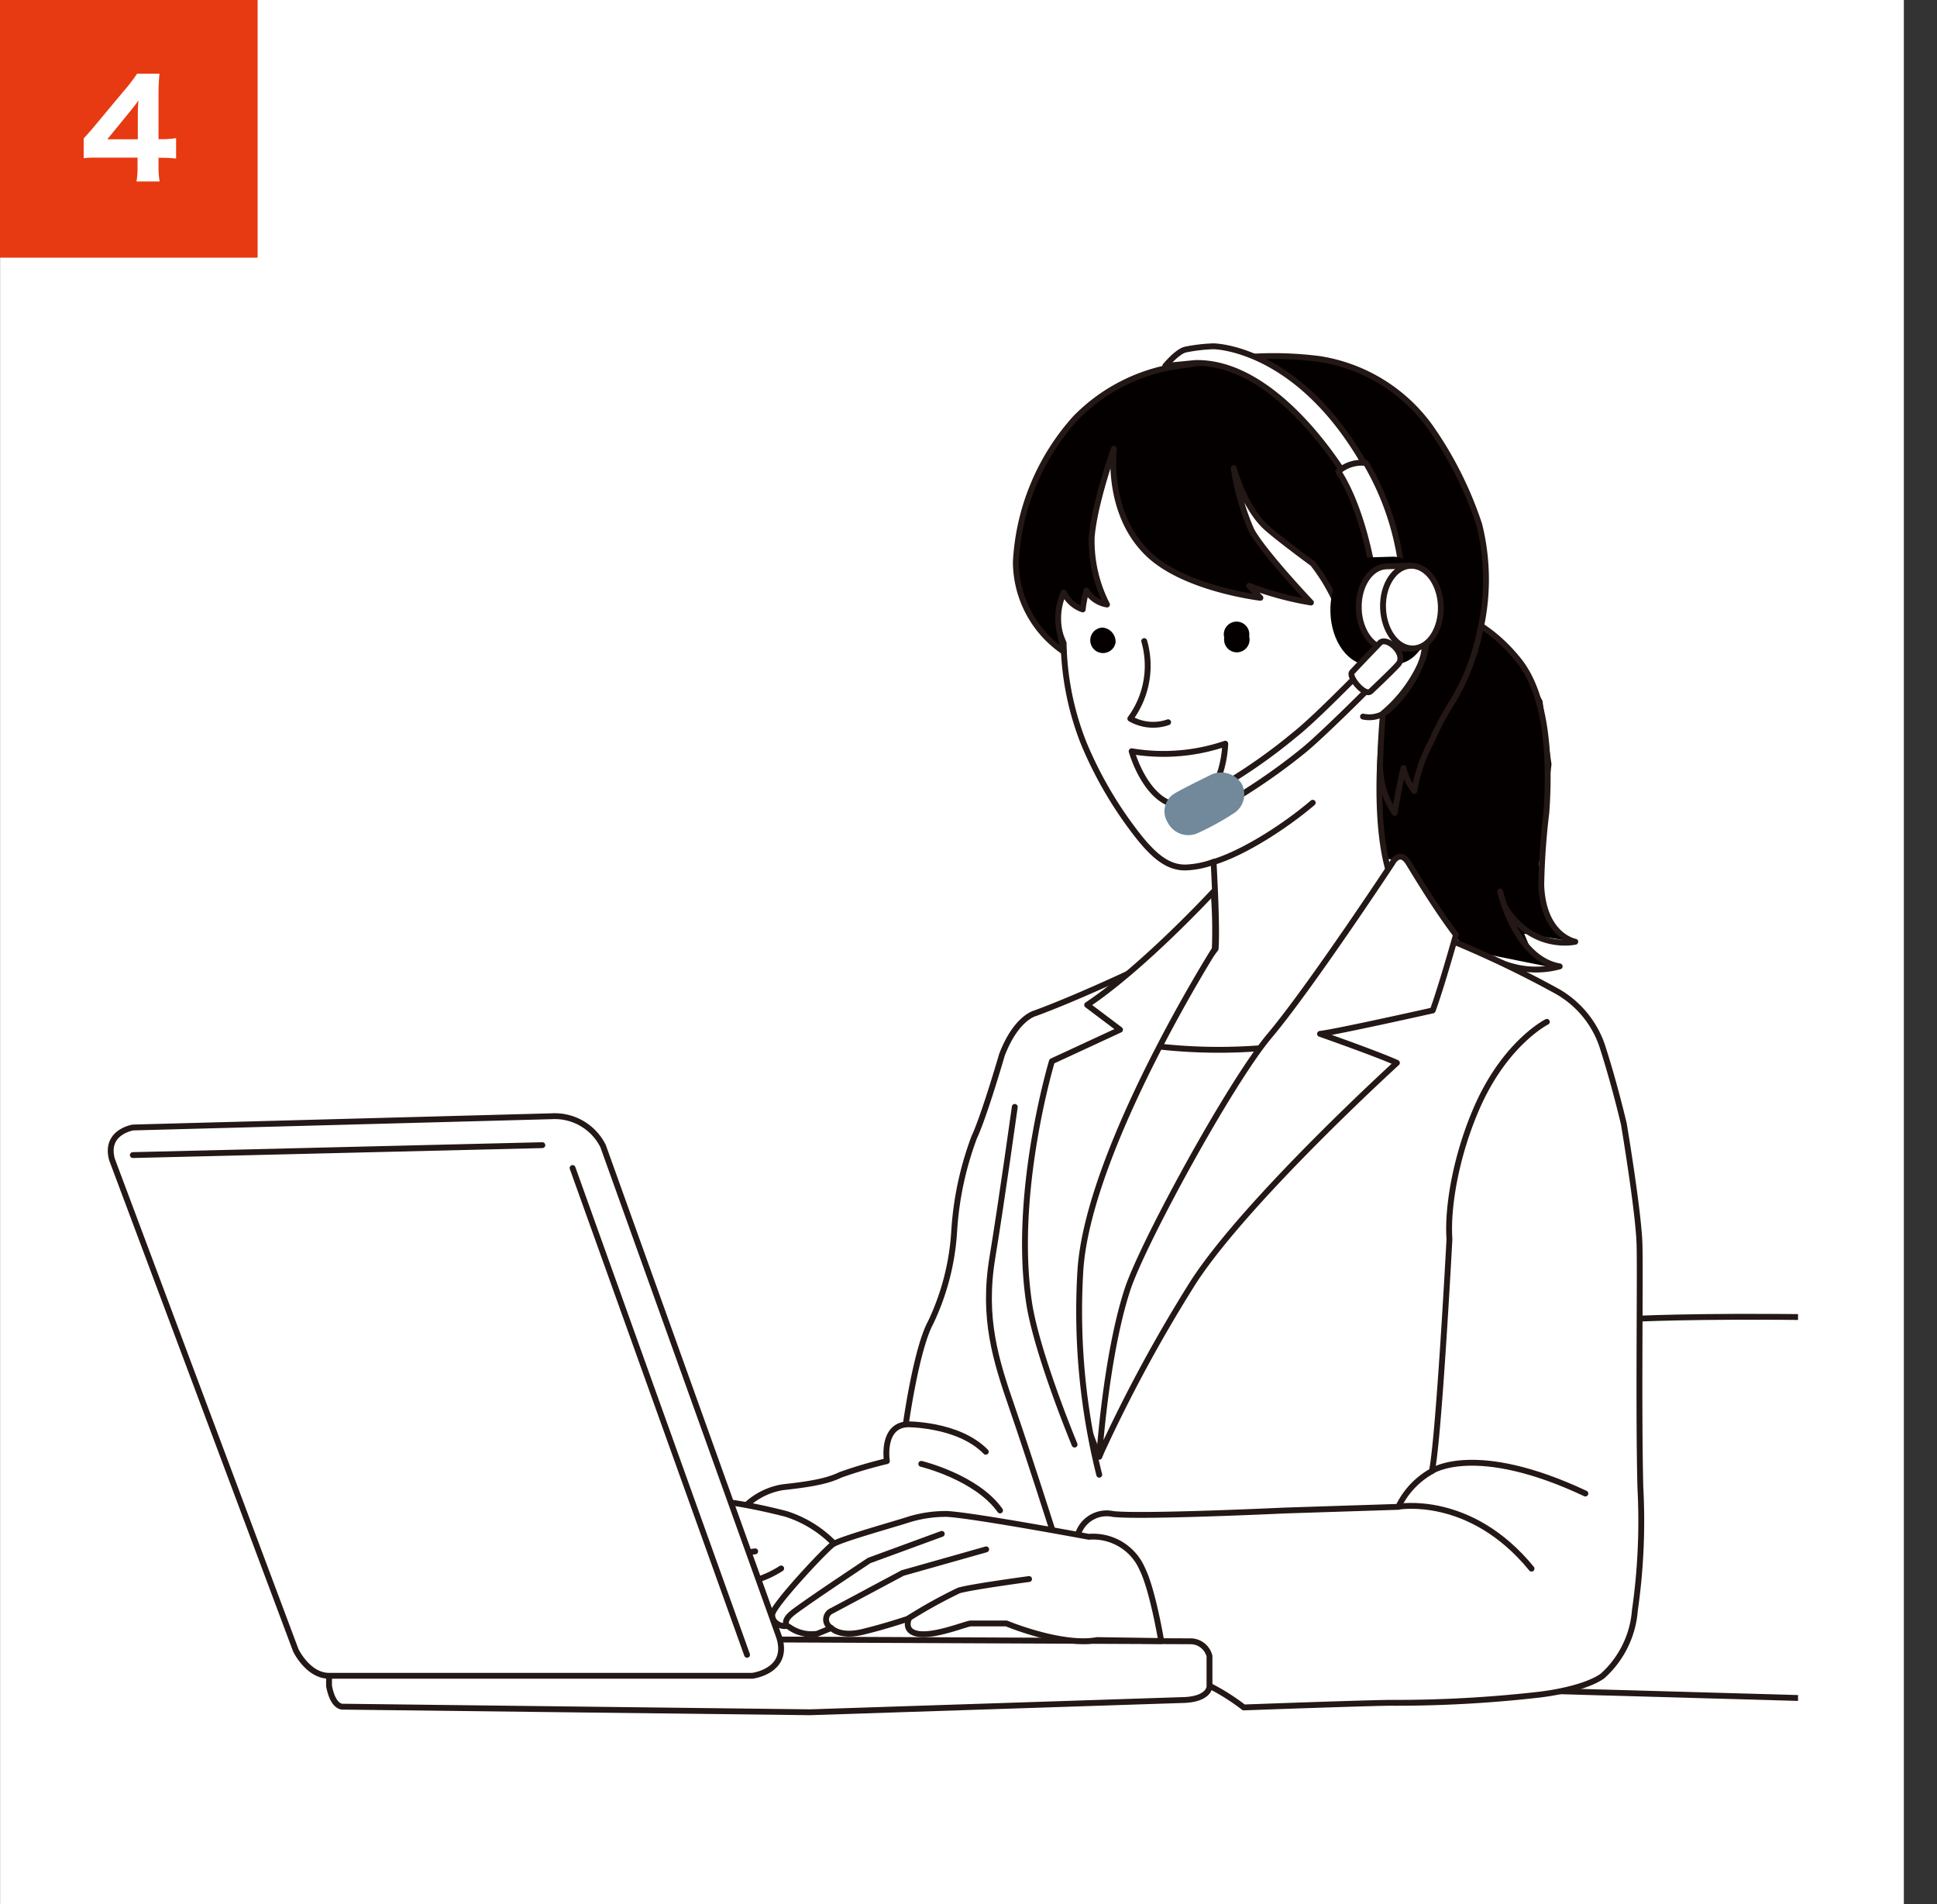 <svg xmlns="http://www.w3.org/2000/svg" xmlns:xlink="http://www.w3.org/1999/xlink" viewBox="0 0 205.04 201.52"><rect x="0" y="0" width="205.04" height="201.52" fill="#333333" stroke="none"/><defs><style>.cls-1,.cls-6{fill:none;}.cls-2,.cls-7,.cls-9{fill:#fff;}.cls-3{fill:#e73a12;}.cls-4{clip-path:url(#clip-path);}.cls-5,.cls-8{fill:#040000;}.cls-6,.cls-7,.cls-8,.cls-9{stroke:#231815;stroke-width:0.62px;}.cls-6,.cls-7,.cls-8{stroke-linecap:round;stroke-linejoin:round;}.cls-9{stroke-miterlimit:10;}.cls-10{fill:#72899b;}</style><clipPath id="clip-path"><rect id="SVGID" class="cls-1" x="7.77" y="16.63" width="182.56" height="174.58"/></clipPath></defs><g id="レイヤー_2" data-name="レイヤー 2"><g id="レイヤー_1-2" data-name="レイヤー 1"><rect class="cls-2" x="0.01" width="201.52" height="201.52"/><rect class="cls-3" width="27.27" height="27.27"/><path class="cls-2" d="M8.86,14.65c.57-.63,1-1.11,1.24-1.42l3.19-3.82A15.15,15.15,0,0,0,14.51,7.8h2.37a23.37,23.37,0,0,0-.1,2.36v4.57h.4a9.14,9.14,0,0,0,1.46-.11v2.16a13.39,13.39,0,0,0-1.46-.08h-.4v.85a8.61,8.61,0,0,0,.12,1.66H14.45a8.94,8.94,0,0,0,.11-1.68v-.85H10.65c-.84,0-1.32,0-1.79.06Zm5.73-2.49c0-.42,0-.75.07-1.53-.21.31-.49.66-.85,1.11l-2.45,3h3.23Z"/><g class="cls-4"><polygon class="cls-5" points="155.69 65.49 160.14 68.74 163.27 74.16 164.23 80.89 162.91 91.48 163.87 97.14 165.79 99.54 161.34 98.82 162.3 101.11 164.47 102.43 155.56 100.63 153.76 98.94 149.07 91.12 146.54 90.88 145.94 85.22 146.3 75.72 150.15 71.51 151.23 67.9 155.69 65.49"/><path class="cls-6" d="M158.8,94.36s1.59,7.1,6.3,7.92a9.54,9.54,0,0,1-7-.79"/><path class="cls-6" d="M153.77,64.9c.47,0,3.87,1.08,7,5,2.86,3.58,3.36,9.95,2.92,16.08a74.43,74.43,0,0,0-.54,7.69c.2,5.4,3.6,6,3.6,6s-4.55,1.06-7.48-3.73"/><line class="cls-7" x1="122.55" y1="177.8" x2="201.73" y2="180.03"/><path class="cls-7" d="M122.05,176.36a22.89,22.89,0,0,1,9.61,4.35s11.66-.43,15.35-.49a134.2,134.2,0,0,0,16.08-.88c5.08-.66,6.59-2,6.59-2a10.4,10.4,0,0,0,3.38-6.91,66.38,66.38,0,0,0,.58-13c-.21-8.36,0-22.24-.09-25.7s-1.66-12.78-1.66-12.78-1-4.3-2.32-8.35a10.51,10.51,0,0,0-4.92-5.78,109.68,109.68,0,0,0-10.52-5.06l-7.68,1L119.52,103s-5.62,2.65-9.94,4.24c0,0-2,.44-3.52,4.4,0,0-1.88,6.48-2.93,8.71a34.34,34.34,0,0,0-2.12,9.86,26.1,26.1,0,0,1-2.5,9.77c-1.53,2.82-2.63,10.78-2.63,10.78-2.57.29-2,3.88-2,3.88A46.94,46.94,0,0,0,89,156.08c-1.14.53-2.38.92-6.12,1.32a7.38,7.38,0,0,0-4.42,2.46L82.92,166l28.87,2.86S115.69,174.91,122.05,176.36Z"/><path class="cls-7" d="M113.8,48.58a43.59,43.59,0,0,0-2.4,15,15.77,15.77,0,0,0,1.19,4.48,30.19,30.19,0,0,0,2.15,10.66,42,42,0,0,0,5.82,9.87c1.61,2,3.09,3.28,5,3.22a9.67,9.67,0,0,0,2.9-.59s.4,6.8.22,9.19l-10,12.9,5.7,3.81,12.54-2.21,6.66-12.79,4.77-7c-3.31-4.5-2.13-16.45-2.13-16.45s5.7-7.5,5.88-10-.17-13.43-5.06-17.82-25.57-8.47-25.57-8.47S115.14,46.24,113.8,48.58Z"/><path class="cls-7" d="M136.87,110.57a57.59,57.59,0,0,1-15.71,0s-6.61,9.63-8.74,18c-2.66,10.47,3.94,25.61,3.94,25.61l5.94-16.85Z"/><path class="cls-8" d="M144,62.19c.42-1.06,2-2.83,4-1.43,2.61,1.84,3.7,5.82,2.61,9a14.89,14.89,0,0,1-4.21,5.74s-.23,2.29-.29,4.9a9.09,9.09,0,0,0,1.52,5.64s.53-3.13.94-4.76a6.14,6.14,0,0,0,1.14,2.43,16.54,16.54,0,0,1,1.81-5.23,29.76,29.76,0,0,1,2.31-4.34,23.28,23.28,0,0,0,2.75-7,23.94,23.94,0,0,0,0-11.63,39.37,39.37,0,0,0-5.25-10.41A17.84,17.84,0,0,0,139.7,38a37.81,37.81,0,0,0-9.74,0l-5.2.73a19,19,0,0,0-10.93,5.54,24.65,24.65,0,0,0-6.3,15.22,11.55,11.55,0,0,0,5.08,9.49l-.48-2.28a6.61,6.61,0,0,1,.48-4,3.39,3.39,0,0,0,2,1.8,13,13,0,0,1,.39-2,3.14,3.14,0,0,0,2.18,1.48,14.77,14.77,0,0,1-1.62-7.1c.28-3.6,2.35-9.38,2.35-9.38s-.86,6.68,3.51,11c3.81,3.81,12,4.77,12,4.77L132.23,62a33.86,33.86,0,0,0,6.54,1.77s-5.06-5.34-6.31-7.67a26,26,0,0,1-1.87-6.57s1.15,4.3,3.57,6.4c1.52,1.32,4.8,3.72,4.8,3.72a19.73,19.73,0,0,1,3.84,8.46A43.32,43.32,0,0,1,144,62.19Z"/><path class="cls-6" d="M144.28,75.84a3.08,3.08,0,0,0,2.95-.94c1.67-1.49,4.58-5.51,3.32-8.67"/><path class="cls-7" d="M145,50.11c-7.24-13.46-16.57-13.46-16.57-13.46a18.15,18.15,0,0,0-2.91.34c-.89.18-2.17,1.74-2.17,1.74l3.16-.31c8.94-.21,16.22,12.45,16.22,12.45Z"/><path class="cls-7" d="M145.22,60s-1-6.17-3.55-10.1a3.76,3.76,0,0,1,2.92-.9,28.88,28.88,0,0,1,3.71,10.65A7.28,7.28,0,0,1,145.22,60Z"/><path class="cls-5" d="M147.71,70.29c2.2-.06,3.9-2.66,3.81-5.8s-2-5.64-4.15-5.57l-2.73.08c-2.2.06-3.9,2.66-3.81,5.8s1.95,5.64,4.15,5.57Z"/><path class="cls-7" d="M116.36,154.14s.71-10.74,3-17.7c1.6-4.84,10.83-21.83,15.06-26.85s12.94-18.22,12.94-18.22.79-1.59,1.76,0,3,4.93,5,7.57c0,0-1.58,5.63-2.46,8,0,0-10.26,2.3-11.93,2.48,0,0,6,2.1,8.14,3.07,0,0-15.94,14.52-21.57,23.24A156.54,156.54,0,0,0,116.36,154.14Z"/><path class="cls-6" d="M163.74,108.15s-4.37,2.19-7.37,9c-2.23,5.06-3.18,10.59-2.94,14,0,0-1.12,21.12-1.86,24.55a8.53,8.53,0,0,0-3.55,3.78l-12.06.39s-15.06.71-18.13.37a3.19,3.19,0,0,0-3.71,2.11"/><path class="cls-7" d="M77.71,173.5l48.44.21a2.08,2.08,0,0,1,1.88,1.57v3.26s-.07,1.25-2.61,1.38l-39.69,1.3-49.4-.59s-1.06.18-1.5-2.2v-4.35Z"/><path class="cls-6" d="M107.42,117.15s-1.42,10.19-2.37,15.93c-1.07,6.47.36,10.9,2.12,16s4.23,12.85,4.23,12.85"/><path class="cls-6" d="M97.52,154.93s5.85,1.41,8.34,4.93"/><path class="cls-9" d="M149.12,68.63c1.69,0,3-2,2.93-4.47s-1.5-4.33-3.19-4.28l-2.1.06c-1.69.05-3,2.05-2.93,4.47s1.5,4.33,3.19,4.28Z"/><path class="cls-6" d="M128.42,91.25c3.29-1,7.68-3.85,10.54-6.29"/><path class="cls-9" d="M152.52,64.16c.07,2.42-1.24,4.42-2.93,4.47s-3.11-1.87-3.19-4.29,1.24-4.41,2.93-4.46S152.45,61.75,152.52,64.16Z"/><path class="cls-7" d="M116.36,156.08a71.32,71.32,0,0,1-2-21.57c.8-12.81,14.23-34.07,14.23-34.07a50.17,50.17,0,0,0-.13-6.08s-7.39,8-13.38,12l3.48,2.62-7.21,3.34s-4.16,13.81-2.43,25.47c.79,5.38,4.83,15.1,4.83,15.1"/><path class="cls-7" d="M75.49,168.88c-1.1.58-1.9,1.19-2,1.66-.17,1.05.53,1.48,2.82,1s7.32-1.07,7.32-1.07a36.25,36.25,0,0,0,5.49-.75c1.11-.44.46-4.79.46-4.79a12.28,12.28,0,0,0-6.4-4.71s-3.08-.81-5.77-1.19-8,1.58-9.46,2.5-6.84,5.71-8.22,8,3,.87,3,.87.29,1.38,2.77.44l5.09-2.33Z"/><path class="cls-7" d="M75.49,168.88a20.64,20.64,0,0,1,4.73-1.7A11.1,11.1,0,0,0,82.69,166"/><path class="cls-7" d="M79.94,164.19l-6.45.83a36.16,36.16,0,0,1-4,3.86c-2,1.43-4.62,1.31-2.93-1.43a21.37,21.37,0,0,1,3.6-4.63l3.91-1.9"/><path class="cls-6" d="M62.73,170.45a57.19,57.19,0,0,1,3.57-7.63"/><path class="cls-7" d="M116.13,173.58c-3.72.69-9.6-1.76-9.6-1.76l-3.75,0c-.47,0-3.64,1.33-5.45,1.12s-1.11-1.65-1.11-1.65-2.5.85-4.93,1.43S88,172.3,88,172.3l-1.49.61a4.05,4.05,0,0,1-3.14-.84c-1,.2-1.92-.67-1.54-1.46.71-1.45,5.52-6.58,6.3-7.14s6.59-2.16,8-2.63a13.43,13.43,0,0,1,4.12-.61c2.93.17,15,2.42,15,2.42a5.67,5.67,0,0,1,5.67,3.41c1.1,2.22,2,7.62,2,7.62Z"/><path class="cls-7" d="M96.22,171.25a52.85,52.85,0,0,1,5.26-2.91c1.13-.37,7.45-1.22,7.45-1.22"/><path class="cls-7" d="M88,172.3a1,1,0,0,1,.06-1.82l7.49-4,8.84-2.5"/><path class="cls-7" d="M83.33,172.07s-.52-.43.45-1.27S92,165.16,92,165.16l7.69-2.82"/><path class="cls-6" d="M95.88,150.74s5.53-.1,8.47,2.91"/><path class="cls-6" d="M148,159.47s7.62-1.4,14.12,6.55"/><path class="cls-6" d="M151.57,155.69s4.57-3.11,16.25,2.38"/><path class="cls-7" d="M82.45,173.19,63.84,121.3a5.72,5.72,0,0,0-5.46-3.16l-44.29,1.19s-3.05.47-2.23,3.4l19.45,51.93s1.29,2.7,3.52,2.7H79.64S83.68,176.86,82.45,173.19Z"/><line class="cls-7" x1="60.61" y1="123.62" x2="79.08" y2="175.14"/><line class="cls-7" x1="57.41" y1="121.2" x2="14.06" y2="122.25"/><path class="cls-6" d="M173.72,139.55s9.48-.42,25,0c0,0,6-.16,6,9.83"/><path class="cls-5" d="M118.09,68a1.35,1.35,0,1,1-1.4-1.58A1.51,1.51,0,0,1,118.09,68Z"/><path class="cls-5" d="M132.23,67.35a1.35,1.35,0,1,1-2.64.13,1.35,1.35,0,1,1,2.64-.13Z"/><path class="cls-6" d="M123.65,76.44a4.82,4.82,0,0,1-4-.38,9.44,9.44,0,0,0,1.47-8.21"/><path class="cls-7" d="M119.79,79.51a20.35,20.35,0,0,0,9.91-.8s-.12,6.18-4.17,6.56S119.79,79.51,119.79,79.51Z"/><path class="cls-9" d="M128,86.07,127,84.48a57.74,57.74,0,0,0,10-6.68c2.14-1.67,6.64-6.32,6.82-6.46l1,1.61s-4.69,4.7-6.74,6.4A63.18,63.18,0,0,1,128,86.07Z"/><path class="cls-9" d="M146.11,68s-2.59,2.69-3,3.15,1.39,2.64,2,2c0,0,2.27-2.13,2.91-2.86C148.9,69.23,146.88,67.38,146.11,68Z"/><path class="cls-10" d="M128,82.09s-2.76,1.35-3.67,1.89a2.2,2.2,0,0,0-.72,3.07,2.44,2.44,0,0,0,3.09,1.16A28.41,28.41,0,0,0,130.72,86a2.39,2.39,0,0,0,.71-3.06A2.58,2.58,0,0,0,128,82.09Z"/></g></g></g></svg>